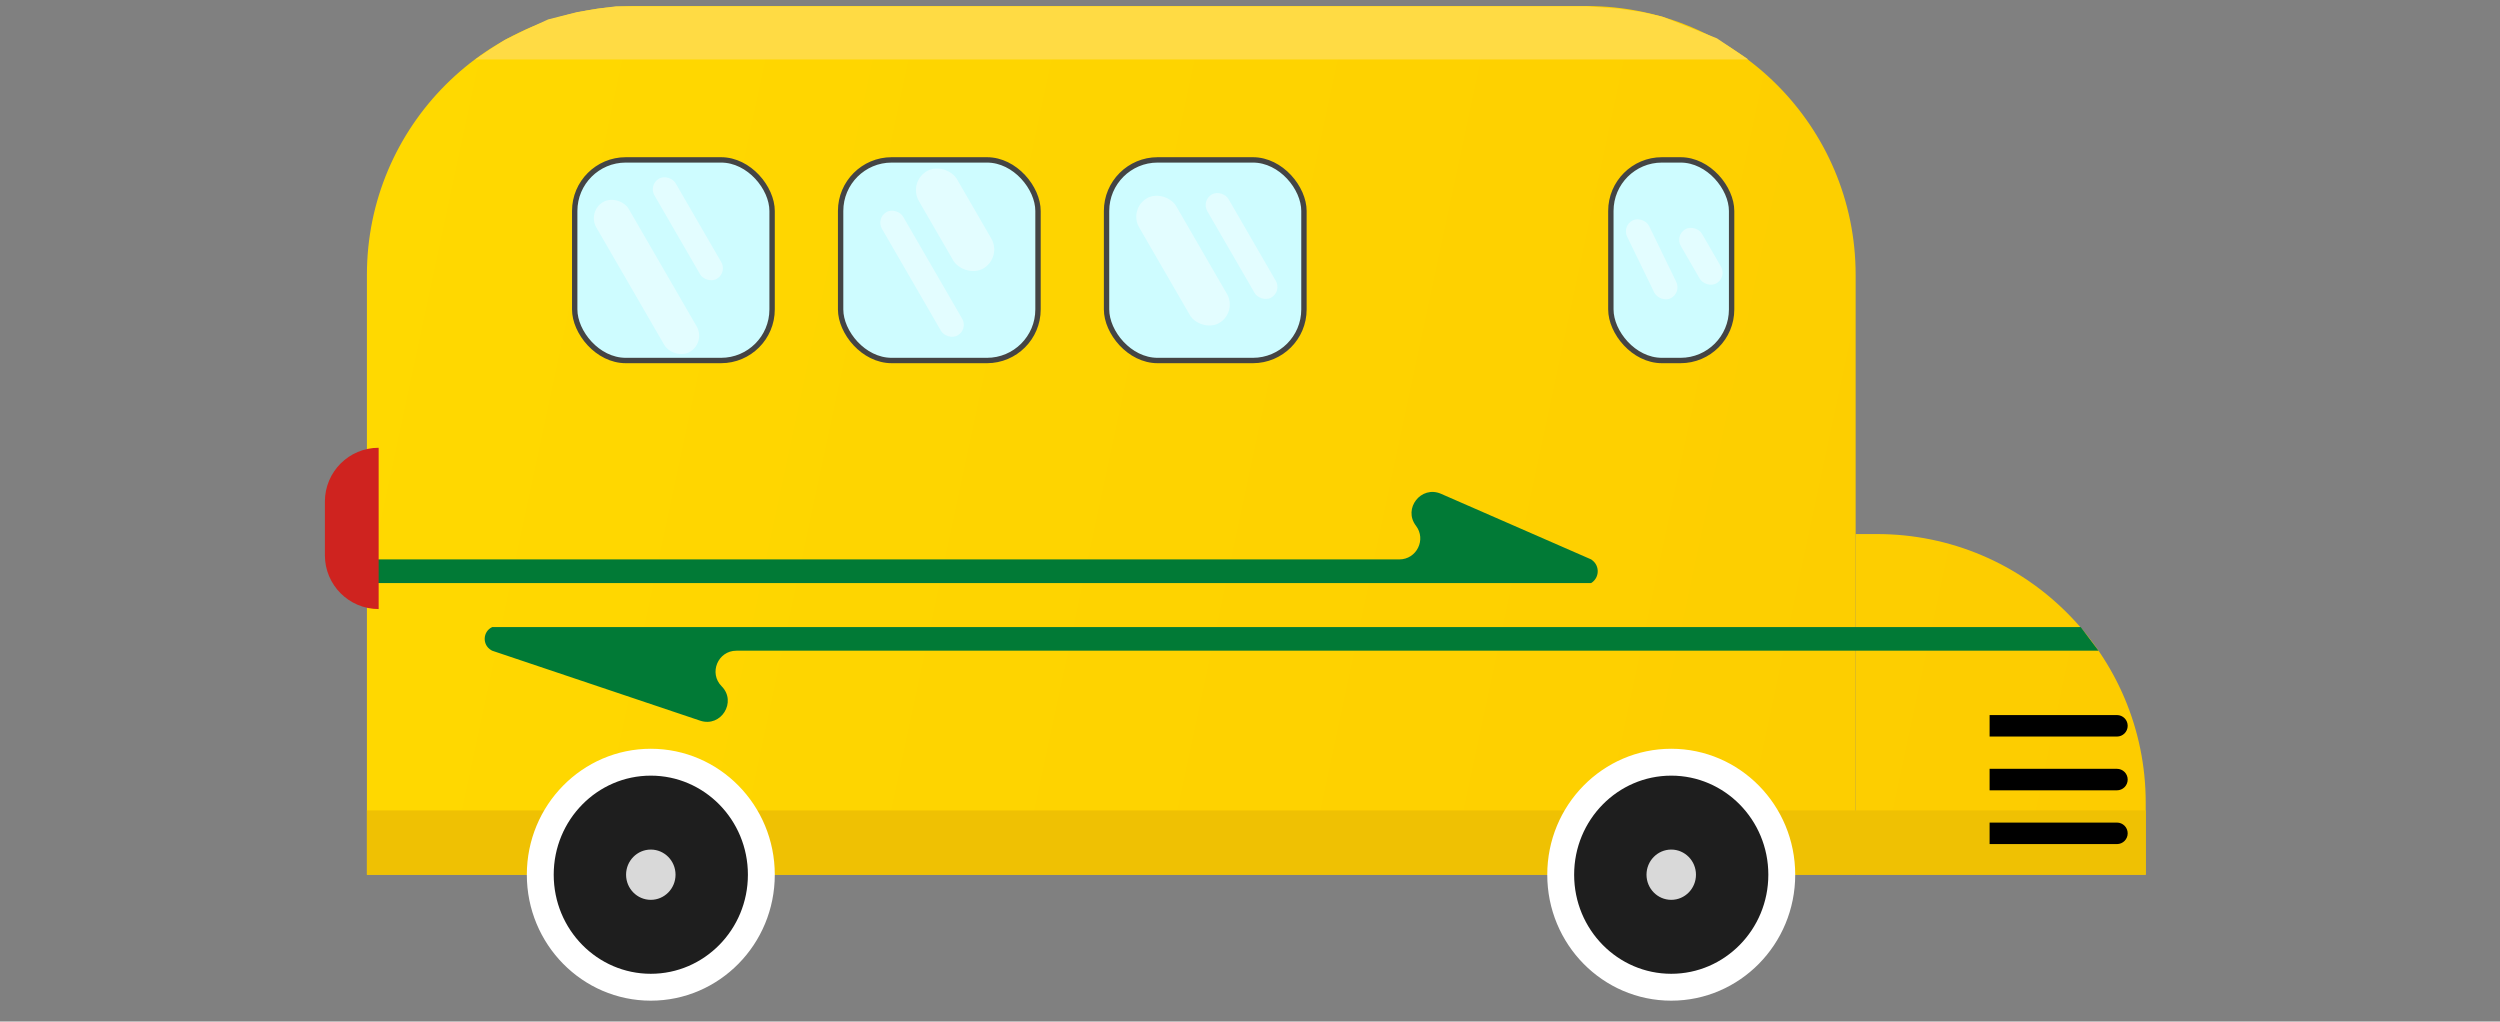 <svg width="93" height="38" viewBox="0 0 93 38" fill="none" xmlns="http://www.w3.org/2000/svg">
<rect x="0" y="0" width="93" height="38" fill="#808080" stroke="none"/>
<path d="M13.649 10.225C13.649 4.702 18.126 0.225 23.649 0.225H59.03C64.553 0.225 69.03 4.702 69.03 10.225V32.539H13.649V10.225Z" fill="url(#paint0_linear_492_1008)"/>
<path d="M69.03 19.867H69.821C75.344 19.867 79.821 24.345 79.821 29.867V32.539L69.03 32.539L69.03 19.867Z" fill="url(#paint1_linear_492_1008)"/>
<path d="M13.649 20.81H52.054C52.7 20.81 53.065 20.07 52.673 19.557V19.557C52.184 18.918 52.867 18.047 53.605 18.369L59.191 20.81L59.236 20.844C59.52 21.064 59.497 21.5 59.191 21.689V21.689H13.649V20.81Z" fill="#017A36"/>
<path d="M78.065 24.206H27.394C26.705 24.206 26.359 25.039 26.844 25.528V25.528C27.421 26.108 26.822 27.07 26.047 26.809L18.308 24.206L18.268 24.183C17.934 23.985 17.957 23.494 18.308 23.328V23.328H77.403L78.065 24.206Z" fill="#017A36"/>
<rect x="13.649" y="30.148" width="66.172" height="2.391" fill="#EFC103"/>
<path d="M28.322 32.539C28.322 34.858 26.473 36.725 24.21 36.725C21.946 36.725 20.098 34.858 20.098 32.539C20.098 30.22 21.946 28.354 24.21 28.354C26.473 28.354 28.322 30.22 28.322 32.539Z" fill="#1E1E1E" stroke="white"/>
<ellipse cx="24.21" cy="32.539" rx="0.92" ry="0.935" fill="#D9D9D9"/>
<path d="M66.282 32.539C66.282 34.858 64.433 36.725 62.17 36.725C59.906 36.725 58.058 34.858 58.058 32.539C58.058 30.22 59.906 28.354 62.17 28.354C64.433 28.354 66.282 30.22 66.282 32.539Z" fill="#1E1E1E" stroke="white"/>
<ellipse cx="62.17" cy="32.539" rx="0.92" ry="0.935" fill="#D9D9D9"/>
<rect x="21.379" y="5.948" width="7.343" height="7.463" rx="1.9" fill="#CEFCFF" stroke="#444444" stroke-width="0.2"/>
<rect x="31.271" y="5.948" width="7.343" height="7.463" rx="1.9" fill="#CEFCFF" stroke="#444444" stroke-width="0.2"/>
<rect x="41.164" y="5.948" width="7.343" height="7.463" rx="1.9" fill="#CEFCFF" stroke="#444444" stroke-width="0.2"/>
<rect x="59.924" y="5.948" width="4.492" height="7.463" rx="1.9" fill="#CEFCFF" stroke="#444444" stroke-width="0.2"/>
<rect x="24.118" y="6.875" width="0.908" height="4.303" rx="0.454" transform="rotate(-30.049 24.118 6.875)" fill="#E3FDFF"/>
<rect x="41.979" y="7.772" width="1.588" height="5.363" rx="0.794" transform="rotate(-30.049 41.979 7.772)" fill="#E3FDFF"/>
<rect x="33.774" y="6.774" width="1.634" height="4.186" rx="0.817" transform="rotate(-30.049 33.774 6.774)" fill="#E3FDFF"/>
<rect x="21.837" y="7.863" width="1.388" height="6.439" rx="0.694" transform="rotate(-30.049 21.837 7.863)" fill="#E3FDFF"/>
<rect x="44.684" y="7.462" width="0.908" height="4.428" rx="0.454" transform="rotate(-30.049 44.684 7.462)" fill="#E3FDFF"/>
<rect x="60.331" y="8.396" width="0.908" height="3.222" rx="0.454" transform="rotate(-25.917 60.331 8.396)" fill="#E3FDFF"/>
<rect x="62.299" y="8.757" width="0.908" height="2.32" rx="0.454" transform="rotate(-30.049 62.299 8.757)" fill="#E3FDFF"/>
<rect x="32.581" y="8.118" width="0.908" height="5.297" rx="0.454" transform="rotate(-30.049 32.581 8.118)" fill="#E3FDFF"/>
<path d="M22.912 0.236H42.111H51.745H56.627H59.028L60.174 0.32L61.112 0.455L61.833 0.617L63.87 1.426L65.041 2.213H17.672L18.214 1.844L18.776 1.486L19.609 1.079L20.394 0.721L21.469 0.45L22.215 0.324L22.912 0.236Z" fill="#FFDB44"/>
<path d="M14.086 16.657V22.657V22.657C12.981 22.657 12.086 21.761 12.086 20.657V18.657C12.086 17.552 12.981 16.657 14.086 16.657V16.657Z" fill="#CF231F"/>
<path d="M78.75 27.4C78.971 27.4 79.15 27.221 79.15 27C79.15 26.779 78.971 26.6 78.75 26.6V27.4ZM74.013 27.4H76.381V26.6H74.013V27.4ZM76.381 27.4H77.565V26.6H76.381V27.4ZM77.565 27.4H78.75V26.6H77.565V27.4Z" fill="black"/>
<path d="M78.75 29.4C78.971 29.4 79.15 29.221 79.15 29C79.15 28.779 78.971 28.6 78.75 28.6V29.4ZM74.013 29.4H78.75V28.6H74.013V29.4Z" fill="black"/>
<path d="M78.75 31.4C78.971 31.4 79.15 31.221 79.15 31C79.15 30.779 78.971 30.6 78.75 30.6V31.4ZM74.013 31.4H78.75V30.6H74.013V31.4Z" fill="black"/>
<defs>
<linearGradient id="paint0_linear_492_1008" x1="13.649" y1="9.313" x2="79.821" y2="23.451" gradientUnits="userSpaceOnUse">
<stop stop-color="#FFD900"/>
<stop offset="1" stop-color="#FDCC00"/>
</linearGradient>
<linearGradient id="paint1_linear_492_1008" x1="13.649" y1="9.313" x2="79.821" y2="23.451" gradientUnits="userSpaceOnUse">
<stop stop-color="#FFD900"/>
<stop offset="1" stop-color="#FDCC00"/>
</linearGradient>
</defs>
</svg>

